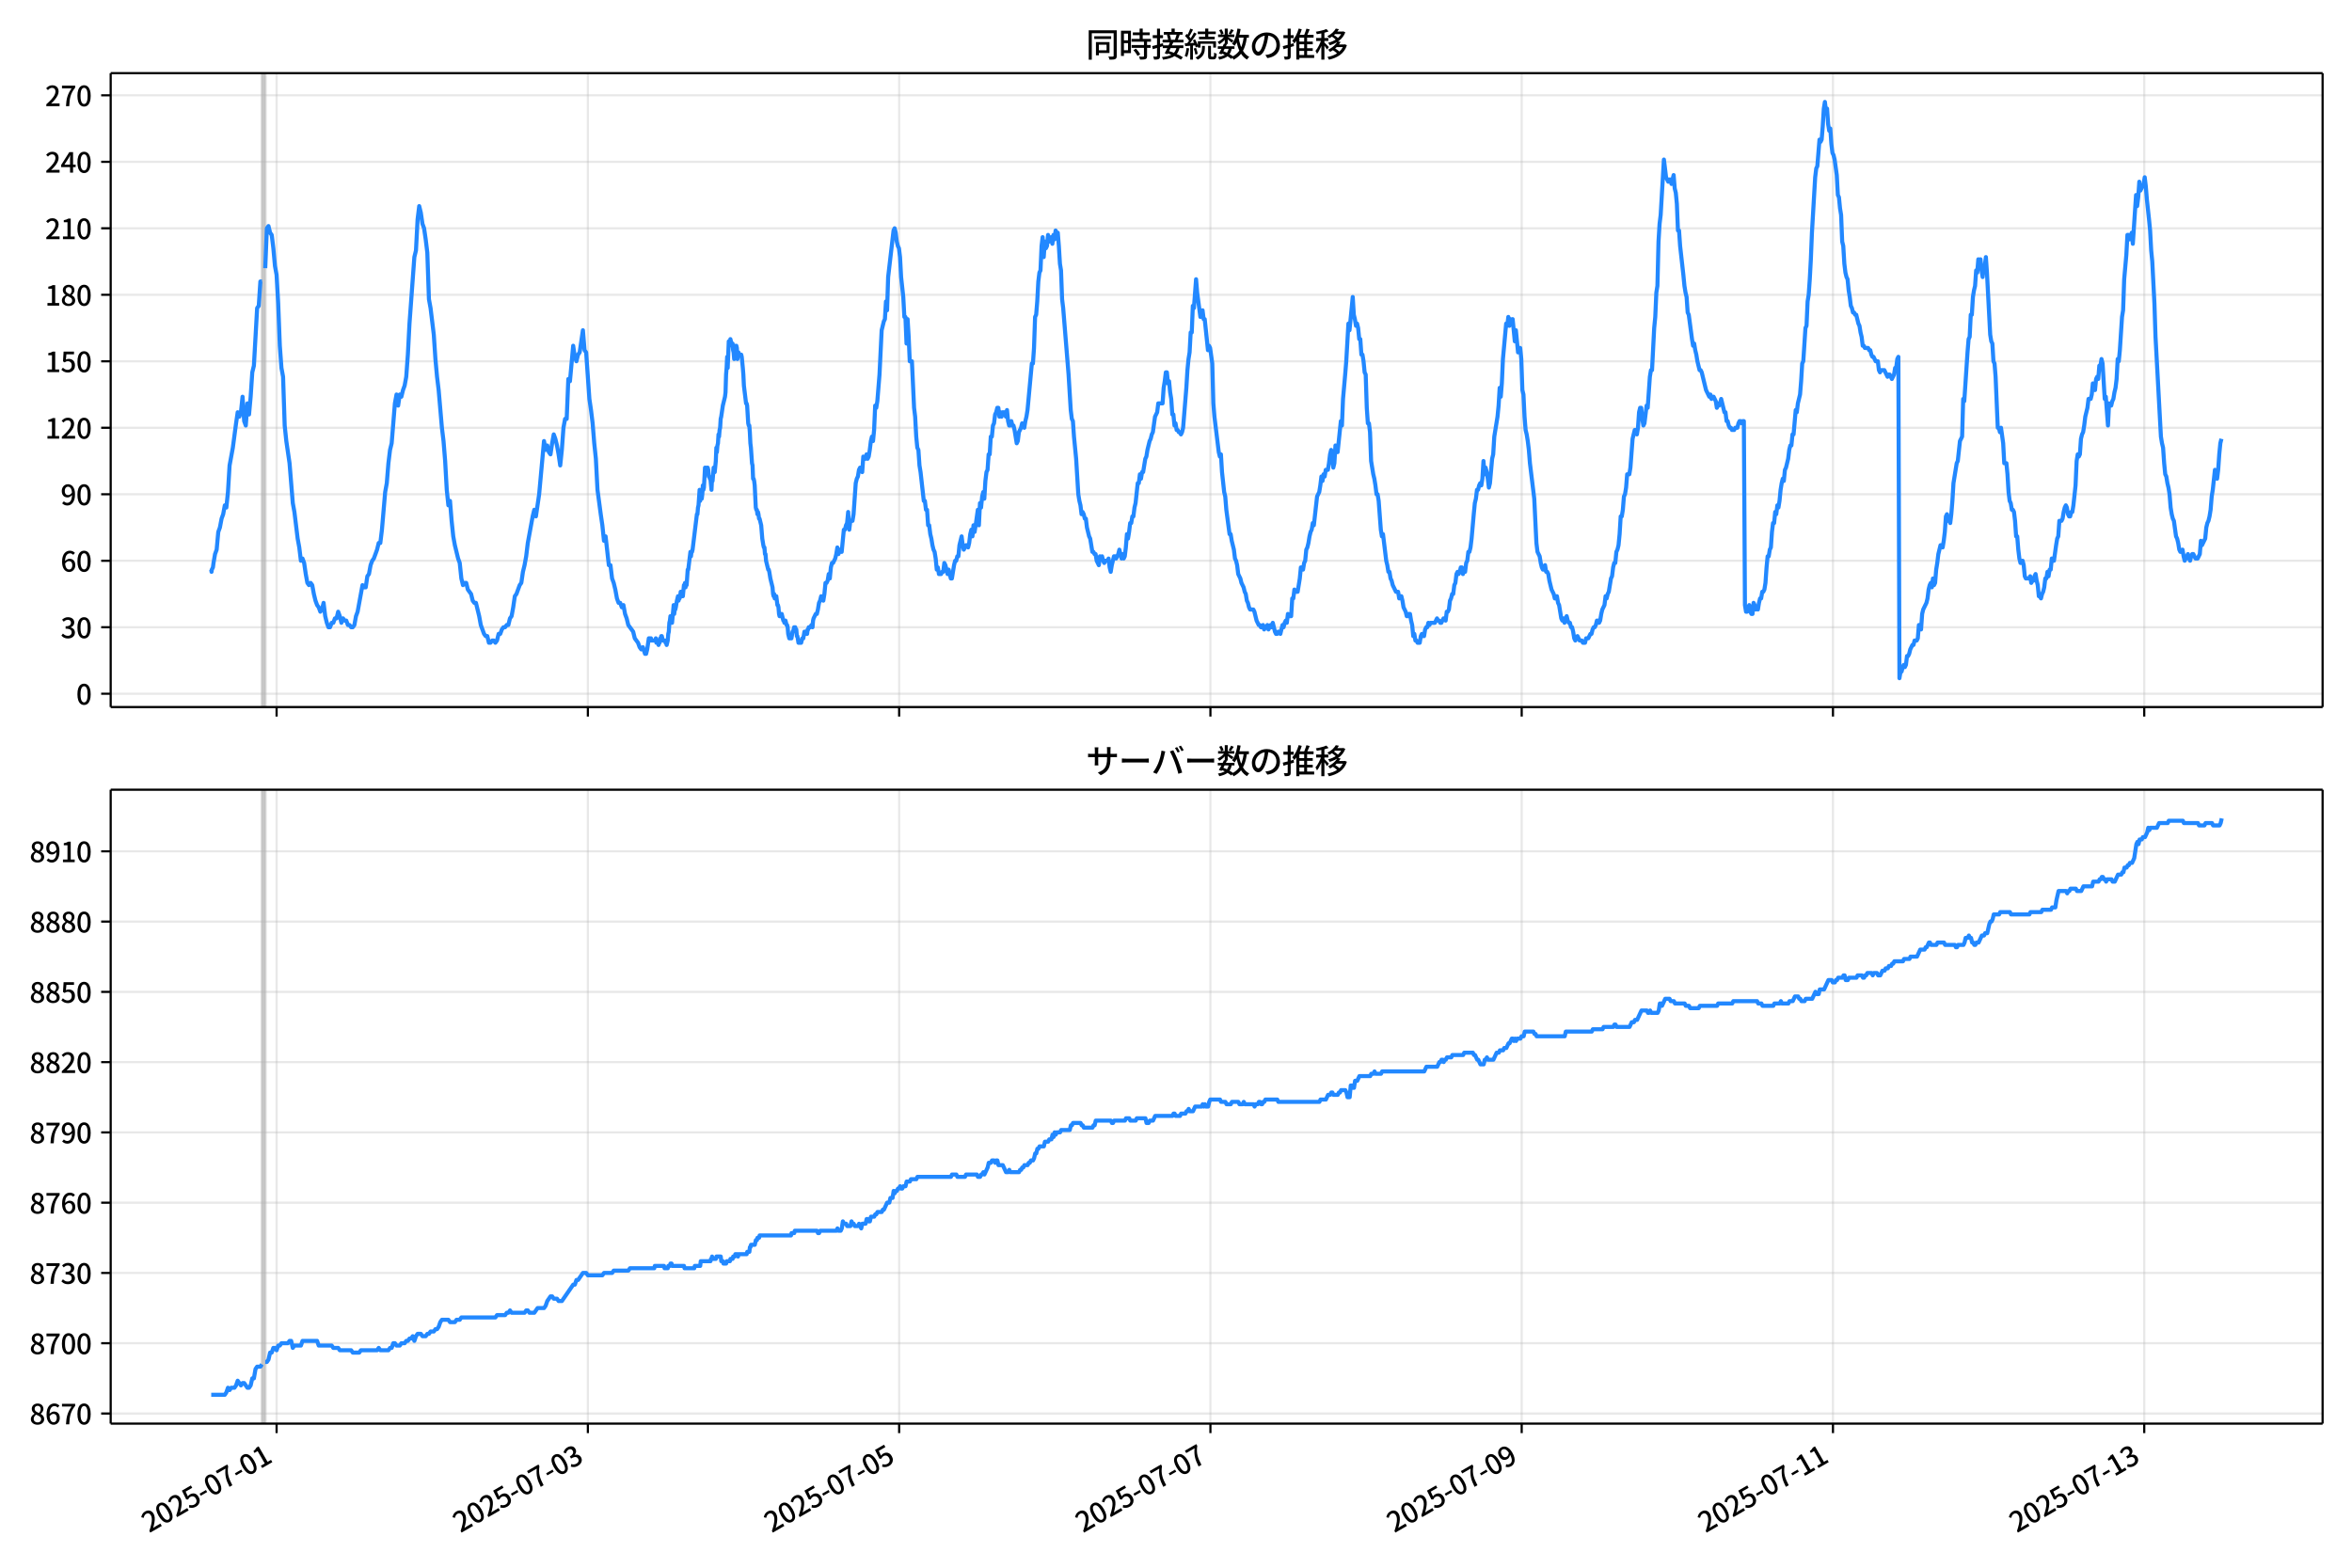 <!DOCTYPE svg  PUBLIC '-//W3C//DTD SVG 1.1//EN'  'http://www.w3.org/Graphics/SVG/1.1/DTD/svg11.dtd'>
<svg version="1.1" viewBox="0 0 864 576" xmlns="http://www.w3.org/2000/svg" xmlns:xlink="http://www.w3.org/1999/xlink">
 <defs>
  <style type="text/css">*{stroke-linejoin: round; stroke-linecap: butt}</style>
 </defs>
 <g id="aa">
  <g id="ab">
   <path d="m0 576h864v-576h-864z" fill="#fff"/>
  </g>
  <g id="ac">
   <g id="ad">
    <path d="m40.66 259.78h812.54v-232.9h-812.54z" fill="#fff"/>
   </g>
   <g id="ae">
    <path d="m96.248 259.78h1.191v-232.9h-1.191z" clip-path="url(#b)" fill="#808080" opacity=".3" stroke="#808080"/>
   </g>
   <g id="af">
    <g id="ag">
     <g id="ah">
      <path d="m101.61 259.78v-232.9" clip-path="url(#b)" fill="none" stroke="#b0b0b0" stroke-linecap="square" stroke-opacity=".3" stroke-width=".8"/>
     </g>
     <g id="ai">
      <defs>
       <path id="f" d="m0 0v3.5" stroke="#000" stroke-width=".8"/>
      </defs>
      <use x="101.608" y="259.778" stroke="#000000" stroke-width=".8" xlink:href="#f"/>
     </g>
    </g>
    <g id="aj">
     <g id="ak">
      <path d="m215.95 259.78v-232.9" clip-path="url(#b)" fill="none" stroke="#b0b0b0" stroke-linecap="square" stroke-opacity=".3" stroke-width=".8"/>
     </g>
     <g id="al">
      <use x="215.953" y="259.778" stroke="#000000" stroke-width=".8" xlink:href="#f"/>
     </g>
    </g>
    <g id="am">
     <g id="an">
      <path d="m330.3 259.78v-232.9" clip-path="url(#b)" fill="none" stroke="#b0b0b0" stroke-linecap="square" stroke-opacity=".3" stroke-width=".8"/>
     </g>
     <g id="ao">
      <use x="330.299" y="259.778" stroke="#000000" stroke-width=".8" xlink:href="#f"/>
     </g>
    </g>
    <g id="ap">
     <g id="aq">
      <path d="m444.64 259.78v-232.9" clip-path="url(#b)" fill="none" stroke="#b0b0b0" stroke-linecap="square" stroke-opacity=".3" stroke-width=".8"/>
     </g>
     <g id="ar">
      <use x="444.644" y="259.778" stroke="#000000" stroke-width=".8" xlink:href="#f"/>
     </g>
    </g>
    <g id="as">
     <g id="at">
      <path d="m558.99 259.78v-232.9" clip-path="url(#b)" fill="none" stroke="#b0b0b0" stroke-linecap="square" stroke-opacity=".3" stroke-width=".8"/>
     </g>
     <g id="au">
      <use x="558.989" y="259.778" stroke="#000000" stroke-width=".8" xlink:href="#f"/>
     </g>
    </g>
    <g id="av">
     <g id="aw">
      <path d="m673.33 259.78v-232.9" clip-path="url(#b)" fill="none" stroke="#b0b0b0" stroke-linecap="square" stroke-opacity=".3" stroke-width=".8"/>
     </g>
     <g id="ax">
      <use x="673.335" y="259.778" stroke="#000000" stroke-width=".8" xlink:href="#f"/>
     </g>
    </g>
    <g id="ay">
     <g id="az">
      <path d="m787.68 259.78v-232.9" clip-path="url(#b)" fill="none" stroke="#b0b0b0" stroke-linecap="square" stroke-opacity=".3" stroke-width=".8"/>
     </g>
     <g id="ba">
      <use x="787.68" y="259.778" stroke="#000000" stroke-width=".8" xlink:href="#f"/>
     </g>
    </g>
   </g>
   <g id="bb">
    <g id="bc">
     <g id="bd">
      <path d="m40.66 254.89h812.54" clip-path="url(#b)" fill="none" stroke="#b0b0b0" stroke-linecap="square" stroke-opacity=".3" stroke-width=".8"/>
     </g>
     <g id="be">
      <defs>
       <path id="c" d="m0 0h-3.5" stroke="#000" stroke-width=".8"/>
      </defs>
      <use x="40.66" y="254.892" stroke="#000000" stroke-width=".8" xlink:href="#c"/>
     </g>
     <g id="bf">
      <!-- 0 -->
      <g transform="translate(27.96 258.88) scale(.1 -.1)">
       <defs>
        <path id="a" transform="scale(.016)" d="m1830-90q-460 0-806 275-346 276-535 823-188 547-188 1366 0 820 188 1357 189 538 535 803 346 266 806 266 461 0 800-269 340-269 528-803 189-534 189-1354 0-819-189-1366-188-547-528-823-339-275-800-275zm0 589q237 0 422 185 186 186 288 599 103 413 103 1091 0 679-103 1082-102 403-288 582-185 180-422 180-236 0-422-180-186-179-292-582-105-403-105-1082 0-678 105-1091 106-413 292-599 186-185 422-185z"/>
       </defs>
       <use xlink:href="#a"/>
      </g>
     </g>
    </g>
    <g id="bg">
     <g id="bh">
      <path d="m40.66 230.46h812.54" clip-path="url(#b)" fill="none" stroke="#b0b0b0" stroke-linecap="square" stroke-opacity=".3" stroke-width=".8"/>
     </g>
     <g id="bi">
      <use x="40.66" y="230.462" stroke="#000000" stroke-width=".8" xlink:href="#c"/>
     </g>
     <g id="bj">
      <!-- 30 -->
      <g transform="translate(22.26 234.45) scale(.1 -.1)">
       <defs>
        <path id="m" transform="scale(.016)" d="m1715-90q-371 0-656 90t-503 240q-217 150-377 323l359 474q211-205 479-359 269-153 634-153 269 0 467 92 199 93 311 266t112 423q0 256-125 451t-429 300q-304 106-835 106v551q467 0 732 105 266 106 384 291 119 186 119 423 0 307-192 489-192 183-531 183-269 0-503-119-233-118-438-316l-384 460q282 256 614 413 333 157 737 157 422 0 748-144 327-144 512-413 186-269 186-659 0-403-221-685-221-281-592-422v-26q269-70 490-227t349-400 128-557q0-422-215-726-214-304-573-468-358-163-787-163z"/>
       </defs>
       <use xlink:href="#m"/>
       <use transform="translate(57)" xlink:href="#a"/>
      </g>
     </g>
    </g>
    <g id="bk">
     <g id="bl">
      <path d="m40.66 206.03h812.54" clip-path="url(#b)" fill="none" stroke="#b0b0b0" stroke-linecap="square" stroke-opacity=".3" stroke-width=".8"/>
     </g>
     <g id="bm">
      <use x="40.66" y="206.032" stroke="#000000" stroke-width=".8" xlink:href="#c"/>
     </g>
     <g id="bn">
      <!-- 60 -->
      <g transform="translate(22.26 210.02) scale(.1 -.1)">
       <defs>
        <path id="n" transform="scale(.016)" d="m1971-90q-339 0-634 144-294 144-518 435-224 292-352 733-128 442-128 1044 0 678 147 1161 148 483 397 784 250 301 570 445t665 144q397 0 688-147 292-147 490-359l-403-448q-128 154-327 253-198 99-409 99-307 0-567-182-259-182-413-605-153-422-153-1145 0-608 115-1002t326-589q212-195 493-195 212 0 375 121 163 122 259 343t96 522q0 300-90 511-89 212-259 320-169 109-419 109-211 0-451-134t-458-461l-25 538q134 192 313 323t374 201q196 71 375 71 397 0 694-163 298-163 467-490 170-326 170-825 0-468-195-817-195-348-512-544-317-195-701-195z"/>
       </defs>
       <use xlink:href="#n"/>
       <use transform="translate(57)" xlink:href="#a"/>
      </g>
     </g>
    </g>
    <g id="bo">
     <g id="bp">
      <path d="m40.66 181.6h812.54" clip-path="url(#b)" fill="none" stroke="#b0b0b0" stroke-linecap="square" stroke-opacity=".3" stroke-width=".8"/>
     </g>
     <g id="bq">
      <use x="40.66" y="181.602" stroke="#000000" stroke-width=".8" xlink:href="#c"/>
     </g>
     <g id="br">
      <!-- 90 -->
      <g transform="translate(22.26 185.59) scale(.1 -.1)">
       <defs>
        <path id="l" transform="scale(.016)" d="m1562-90q-410 0-708 150-297 151-502 356l403 461q141-160 346-256t422-96q224 0 425 102 202 103 352 333 151 230 237 614 87 384 87 941 0 589-115 970t-323 563-496 182q-205 0-372-118-166-118-262-336t-96-525q0-301 86-512 87-211 259-323 173-112 417-112 224 0 460 141 237 141 448 461l32-544q-134-180-313-314t-371-208-384-74q-391 0-689 166-297 167-467 496-169 330-169 823 0 467 195 816t515 541 698 192q339 0 636-138 298-137 519-419 221-281 349-710t128-1018q0-691-141-1187t-391-807q-249-310-563-461-313-150-652-150z"/>
       </defs>
       <use xlink:href="#l"/>
       <use transform="translate(57)" xlink:href="#a"/>
      </g>
     </g>
    </g>
    <g id="bs">
     <g id="bt">
      <path d="m40.66 157.17h812.54" clip-path="url(#b)" fill="none" stroke="#b0b0b0" stroke-linecap="square" stroke-opacity=".3" stroke-width=".8"/>
     </g>
     <g id="bu">
      <use x="40.66" y="157.172" stroke="#000000" stroke-width=".8" xlink:href="#c"/>
     </g>
     <g id="bv">
      <!-- 120 -->
      <g transform="translate(16.56 161.16) scale(.1 -.1)">
       <defs>
        <path id="k" transform="scale(.016)" d="m544 0v608h1037v3277h-845v467q333 58 579 147 247 90 451 218h557v-4109h915v-608h-2694z"/>
        <path id="d" transform="scale(.016)" d="m282 0v429q697 621 1164 1136 468 515 701 956 234 442 234 826 0 256-87 451-86 196-262 301-176 106-445 106-275 0-506-151-230-150-422-368l-416 410q301 333 637 518 336 186 803 186 429 0 749-176t496-493 176-745q0-455-224-919t-615-935q-390-470-889-950 186 20 394 36t374 16h1184v-634h-3046z"/>
       </defs>
       <use xlink:href="#k"/>
       <use transform="translate(57)" xlink:href="#d"/>
       <use transform="translate(114)" xlink:href="#a"/>
      </g>
     </g>
    </g>
    <g id="bw">
     <g id="bx">
      <path d="m40.66 132.74h812.54" clip-path="url(#b)" fill="none" stroke="#b0b0b0" stroke-linecap="square" stroke-opacity=".3" stroke-width=".8"/>
     </g>
     <g id="by">
      <use x="40.66" y="132.743" stroke="#000000" stroke-width=".8" xlink:href="#c"/>
     </g>
     <g id="bz">
      <!-- 150 -->
      <g transform="translate(16.56 136.73) scale(.1 -.1)">
       <defs>
        <path id="j" transform="scale(.016)" d="m1715-90q-365 0-653 90t-506 237q-217 147-383 307l352 480q134-134 294-246t361-183q202-70 452-70 262 0 473 118 212 119 333 346 122 227 122 541 0 460-247 716-246 256-649 256-224 0-384-64t-365-198l-365 237 141 2240h2387v-627h-1747l-109-1204q154 77 307 118 154 42 340 42 397 0 723-160t518-490q192-329 192-847 0-519-224-887t-586-560q-361-192-777-192z"/>
       </defs>
       <use xlink:href="#k"/>
       <use transform="translate(57)" xlink:href="#j"/>
       <use transform="translate(114)" xlink:href="#a"/>
      </g>
     </g>
    </g>
    <g id="ca">
     <g id="cb">
      <path d="m40.66 108.31h812.54" clip-path="url(#b)" fill="none" stroke="#b0b0b0" stroke-linecap="square" stroke-opacity=".3" stroke-width=".8"/>
     </g>
     <g id="cc">
      <use x="40.66" y="108.313" stroke="#000000" stroke-width=".8" xlink:href="#c"/>
     </g>
     <g id="cd">
      <!-- 180 -->
      <g transform="translate(16.56 112.3) scale(.1 -.1)">
       <defs>
        <path id="g" transform="scale(.016)" d="m1830-90q-441 0-787 163-345 164-547 448-202 285-202 650 0 314 122 557t314 419 403 291v32q-256 186-442 458-185 272-185 643 0 365 176 640t480 425q304 151 694 151 410 0 704-160t457-439q164-278 164-649 0-237-96-448t-234-381q-137-169-291-278v-32q218-115 397-285 179-169 288-406t109-557q0-346-189-628-189-281-532-448-342-166-803-166zm314 2708q205 198 310 419 106 221 106 464 0 211-83 384t-247 272q-163 99-393 99-288 0-480-183-192-182-192-502 0-256 134-429 135-172 359-294t486-230zm-294-2170q236 0 418 89 183 90 285 253 103 164 103 388 0 211-90 367-89 157-246 272-157 116-368 215t-454 195q-244-173-398-426-153-252-153-553 0-237 118-416 119-179 324-282 205-102 461-102z"/>
       </defs>
       <use xlink:href="#k"/>
       <use transform="translate(57)" xlink:href="#g"/>
       <use transform="translate(114)" xlink:href="#a"/>
      </g>
     </g>
    </g>
    <g id="ce">
     <g id="cf">
      <path d="m40.66 83.883h812.54" clip-path="url(#b)" fill="none" stroke="#b0b0b0" stroke-linecap="square" stroke-opacity=".3" stroke-width=".8"/>
     </g>
     <g id="cg">
      <use x="40.66" y="83.883" stroke="#000000" stroke-width=".8" xlink:href="#c"/>
     </g>
     <g id="ch">
      <!-- 210 -->
      <g transform="translate(16.56 87.868) scale(.1 -.1)">
       <use xlink:href="#d"/>
       <use transform="translate(57)" xlink:href="#k"/>
       <use transform="translate(114)" xlink:href="#a"/>
      </g>
     </g>
    </g>
    <g id="ci">
     <g id="cj">
      <path d="m40.66 59.453h812.54" clip-path="url(#b)" fill="none" stroke="#b0b0b0" stroke-linecap="square" stroke-opacity=".3" stroke-width=".8"/>
     </g>
     <g id="ck">
      <use x="40.66" y="59.453" stroke="#000000" stroke-width=".8" xlink:href="#c"/>
     </g>
     <g id="cl">
      <!-- 240 -->
      <g transform="translate(16.56 63.438) scale(.1 -.1)">
       <defs>
        <path id="x" transform="scale(.016)" d="m2170 0v3072q0 192 12 457 13 266 20 458h-26q-90-179-183-365-92-185-195-364l-921-1415h2579v-576h-3328v493l1875 2957h858v-4717h-691z"/>
       </defs>
       <use xlink:href="#d"/>
       <use transform="translate(57)" xlink:href="#x"/>
       <use transform="translate(114)" xlink:href="#a"/>
      </g>
     </g>
    </g>
    <g id="cm">
     <g id="cn">
      <path d="m40.66 35.023h812.54" clip-path="url(#b)" fill="none" stroke="#b0b0b0" stroke-linecap="square" stroke-opacity=".3" stroke-width=".8"/>
     </g>
     <g id="co">
      <use x="40.66" y="35.023" stroke="#000000" stroke-width=".8" xlink:href="#c"/>
     </g>
     <g id="cp">
      <!-- 270 -->
      <g transform="translate(16.56 39.008) scale(.1 -.1)">
       <defs>
        <path id="h" transform="scale(.016)" d="m1235 0q32 646 109 1187t224 1024 384 941 576 938h-2208v627h3027v-455q-409-512-665-989-256-476-397-969t-205-1053-90-1251h-755z"/>
       </defs>
       <use xlink:href="#d"/>
       <use transform="translate(57)" xlink:href="#h"/>
       <use transform="translate(114)" xlink:href="#a"/>
      </g>
     </g>
    </g>
   </g>
   <g id="cq">
    <path d="m77.594 209.29.113.814.1-.814.413-.814.21-1.629.562-3.257.594-1.629.598-6.515.594-1.629.617-3.257.593-1.629.597-3.257.561.814.596-5.7.596-9.772 1.191-6.515 1.191-8.958.596-4.072.596 1.629.596-1.629.596-5.7.596 8.958.596 1.629.596-8.143.596 4.072.596-6.515.596-8.958.596-2.443 1.191-21.173.596-.814.596-8.958h.596m1.191-4.886.596-14.658.596-.814.596 2.443.596.814.596 4.886.596 6.515.596 3.257.596 10.586.596 15.472.596 8.143.596 3.257.596 17.915.596 5.7 1.191 8.143 1.191 14.658.596 3.257 1.191 9.772.596 3.257.596 4.886.596-.814.596 1.629.596 4.072.596 3.257.596.814.596-.814.596.814.596 3.257.596 2.443.596 1.629.596.814.596 1.629.596-.814.596-2.443.596 4.886.596 2.443.596 1.629h.596l.596-1.629h.596l.596-1.629h.596l.596-2.443.596 1.629.596 2.443.596-1.629.596.814h.596l.596 1.629h.596l.596.814h.596l.596-.814.596-3.257.596-1.629 1.787-9.772.596.814h.596l.596-4.072.596-.814.596-3.257.596-1.629.596-.814 1.191-3.257.596-2.443h.596l.596-4.886 1.191-13.844.596-3.257.596-7.329.596-4.886.596-2.443 1.191-14.658.596-3.257.596 4.072.596-4.072.596.814.596-2.443.596-1.629.596-3.257.596-8.143.596-11.401 1.787-24.43.596-2.443.596-11.401.596-4.886.596 2.443.596 4.072.596 1.629.596 4.072.596 4.886.596 17.101.596 3.257 1.191 9.772.596 8.958.596 6.515.596 4.886 1.191 13.844.596 4.886.596 7.329.596 10.586.596 5.7.596-1.629.596 7.329.596 5.7.596 3.257 1.191 4.886.596 1.629.596 5.7.596 2.443.596-.814h.596l.596 2.443 1.191 1.629.596 2.443.596.814h.596l1.191 4.886.596 3.257 1.191 3.257.596.814h.596l.596 2.443h.596l.596-.814h.596l.596.814.596-.814.596-2.443h.596l.596-1.629.596-.814h.596l.596-.814h.596l.596-2.443.596-.814.596-3.257.596-4.072.596-.814 1.191-3.257.596-.814.596-4.072.596-2.443.596-3.257.596-4.886 1.787-9.772.596-2.443.596 2.443 1.191-8.143 1.787-19.544.596 3.257.596-1.629.596 2.443.596.814.596-4.072.596-3.257.596 1.629.596 2.443.596 3.257.596 4.072.596-5.7.596-8.143.596-3.257h.596l.596-14.658.596.814 1.191-13.029.596 4.072.596 1.629.596-2.443.596-.814 1.191-8.143.596 7.329.596.814 1.191 17.101.596 4.072.596 4.886.596 7.329.596 5.7.596 11.401 1.191 8.958.596 4.072.596 5.7.596-1.629 1.191 10.586h.596l.596 4.886.596 1.629.596 2.443.596 3.257.596 1.629h.596l.596 1.629.596-.814.596 3.257.596 1.629.596 2.443 1.787 2.443.596 2.443 1.191 1.629.596 1.629.596.814.596-.814.794 2.443h.397l.397-1.629.596-4.072h.397l.199.814.199-.814.199.814h1.39l.199-.814.199 1.629h.199l.199-.814.397 1.629.199-.814h.199l.199-1.629.199.814.199-1.629h.199l.397 1.629h.794l.199.814h.199l.199.814.397-1.629.199-2.443.199-.814.199-3.257.199-.814.199-1.629h.397l.199 2.443.596-6.515.199 3.257.199-1.629h.199l.199-.814.397-2.443.397-1.629.199 1.629.199-.814h.199l.199-.814.199-1.629h.397l.199 1.629h.199l.397-4.072h.199l.199-.814.199 1.629.199-1.629.199.814.397-5.7h.199l.794-6.515.199 1.629.199-1.629h.199l.199-.814 1.588-13.029h.199l.199-2.443.199-.814.397-5.7.199 4.072.199-2.443h.199l.199 1.629.199-1.629.199-3.257.199 1.629.199-.814.397-7.329h.199l.397 1.629.199-1.629h.199l.199.814.199 2.443h.199l.199.814h.199l.397 4.072.199-4.072.199.814.397-4.886.397 1.629.397-4.072.199-4.886.199 1.629.199-2.443.199-.814.199-3.257.199.814.199-2.443.199-.814.199-3.257.199-.814.596-4.072.794-3.257.199-1.629.199-6.515.199-2.443.199-4.072.199 4.072.397-9.772h.199l.199.814.199-1.629.596 2.443.199-.814.199 2.443.199.814.199 2.443.199-4.886.397 2.443.199-2.443.199.814.199 4.072.397-2.443.199.814h.794l.199.814.397 4.072.199 2.443.199 4.072.794 6.515h.199l.199.814.397 6.515.199.814h.199l.199 2.443.199 4.072.199 1.629.397 5.7.199.814.199 4.886h.199l.199.814.199 1.629.397 8.143.199.814h.199l.199 1.629.199-.814.199.814.199 1.629h.199l.596 2.443.397 4.886.397 2.443.199.814h.199l.199 2.443h.199l.199 2.443.794 3.257h.199l.199.814.397 2.443.794 3.257.199 2.443.199.814.199-.814.199 1.629.199-.814h.397l.397 3.257h.199l.199.814.199 2.443.199.814h.397l.199-.814h.199l.596 2.443h.199l.199.814.199-.814h.199l.397 1.629h.199l.199.814.199 2.443.397 1.629h.397l.199-.814.199.814.397-2.443h.199l.397-1.629.199.814.199-.814.199.814h.199l.199 2.443h.199l.397 2.443h.993l.397-1.629h.397l.397-2.443h.397l.199.814h.397l.199-1.629h.199l.199-.814h.596l.397-.814.397.814.199-2.443.199-.814.794-1.629h.397l.397-1.629.397-2.443.397-.814.397-1.629.794 1.629.397-2.443.397-4.072h.397l.397-.814.397-2.443.397 1.629.397-4.072.397-1.629h.397l.794-1.629.397-1.629.397-2.443.397 2.443.397-1.629.397.814h.397l.794-8.143h.397l.397-1.629.397-.814.397-4.072.397 6.515.397-3.257h.794l.397-2.443.794-11.401.397-1.629.397-.814.397-2.443.397-.814.794 1.629.397-5.7.397.814h.397l.397-1.629.397 1.629.397-.814.397-2.443.397-3.257.397-1.629.397 1.629.397-4.072.397-8.958.397.814.397-2.443.794-9.772.794-16.287.794-3.257.397-.814.397-6.515.397 3.257.397-12.215 1.985-17.101.397-.814.397 1.629.397 3.257.397 1.629.397.814.397 3.257.397 7.329.794 7.329.397 7.329h.397l.397 9.772.397-8.958.397 6.515.397 8.958h.794l.794 17.101.397 3.257.397 7.329.397 4.072.397.814.397 5.7.397 2.443 1.191 10.586h.397l.397 3.257h.397l.397 5.7h.397l.397 3.257.397 1.629.397 2.443.397 1.629.397.814.397 2.443.397 4.072.397-.814.397 2.443h.794l.397-.814h.397l.397-3.257.397.814.794 3.257.397-1.629.794 3.257h.397l.794-4.886.397-1.629h.397l.397-1.629h.397l.397-4.072.794-3.257.397 3.257.397 1.629.794-1.629h.397l.397.814.397-1.629.397-3.257.397-1.629.397 2.443.397-4.072.397 2.443.397-2.443.794-5.7.397 5.7.397-8.143.397 1.629.397-4.072.397-1.629.397 2.443.397-6.515.397-3.257.397-.814.397-5.7h.397l.397-6.515h.397l.397-4.072.397-.814.397-3.257.397-.814.397-1.629h.397l.397 3.257.397-1.629.397 1.629.397-1.629h.794l.397 1.629.397-2.443.397 4.072.397 1.629h.397l.397-1.629.397 1.629h.397l.397 1.629.794 4.886.397-.814.397-3.257.794-1.629.397-1.629.794 1.629.397-2.443.397-1.629.397-2.443 1.588-17.101h.397l.397-5.7.397-11.401.397-.814.397-4.886.397-7.329.397-3.257.397-.814.397-8.958.397-3.257.397 7.329.397-5.7.397 2.443.397-.814.397-4.072.397 2.443.794-1.629.397 2.443.397-3.257.397 1.629.397-3.257.397.814h.397l.397 4.886.397 6.515.397 2.443.397 10.586.397 3.257 1.985 24.43.794 13.029.397 3.257.397.814.397 5.7.794 8.143.794 13.029.397 2.443.397 1.629.397 3.257.397-.814.397.814.397 1.629h.397l.397 3.257.794 3.257.397.814.794 4.886h.397l.397.814h.397l.397 2.443.794 1.629.397-3.257.397.814.397-.814.397 1.629.397.814.397-.814h.794l.397-.814.397 3.257.397 1.629.397-2.443.794-3.257h.397l.397.814.794-1.629.397-1.629.794 3.257.397-1.629.397 1.629.397-.814.397-3.257.397-4.886.397 1.629.397-2.443.397-3.257h.397l.397-2.443h.397l.397-3.257.397-1.629.794-7.329h.397l.397-3.257.397 1.629.397-2.443h.397l.794-4.886.397-.814.397-2.443.794-3.257.397-.814.397-1.629.397-.814.794-5.7.794-1.629.397-3.257h1.588l.397-5.7.397-2.443.397-3.257h.397l.397 4.072.397-.814.397 4.072.397 2.443.397 5.7h.397l.397 4.072.397-.814.397 2.443h.397l.397.814h.397l.397.814.397-.814.397-1.629 1.191-14.658.397-6.515.397-4.072.397-2.443.397-7.329h.397l.397-9.772.397.814.794-10.586.397 4.886 1.191 8.958.397-.814.397-1.629.397 3.257h.397l1.191 11.401.397-1.629.397.814.794 5.7.397 14.658.397 4.886 1.588 13.029.397 1.629.397-.814.397 6.515.794 7.329.397 1.629.397 4.886 1.191 8.958h.397l.397 2.443.794 3.257.397 3.257.397.814.397 1.629.397 3.257.794 1.629.397 1.629.794 1.629.397 1.629.397.814.397 2.443.397.814.397 1.629.397.814h1.191l.397.814.794 3.257.794 1.629h.397l.397.814h.397l.397-.814.397 1.629.397-.814h.397l.397-.814.397 1.629.794-1.629.397.814.397-1.629.794 3.257.397.814h.397l.397-.814h.397l.397.814.794-3.257.397.814.397-1.629.397-.814.397.814.397-3.257.397.814h.794l.397-6.515h.397l.397-3.257.397.814h.794l.794-4.886.397-4.072h.397l.397.814.397-2.443.397-.814.397-4.072.397-.814.397-1.629.397-2.443.397-1.629.397-.814.397-2.443.397.814 1.191-10.586.794-1.629.397-2.443.397-3.257.397 1.629.397-2.443.397.814.397-2.443h.794l.397-2.443.397-3.257.397-1.629.397 2.443.397 4.072.397-1.629.397-6.515.397 2.443h.397l1.191-11.401.397 1.629.397-9.772.794-8.958.397-4.886.794-13.844.397 2.443 1.191-12.215.397 6.515.397 1.629.397 2.443.397-.814.397 1.629.397 4.072h.397l.397 5.7h.397l.397 2.443.397 4.072.397.814.397 12.215.397 5.7h.397l.397 3.257.397 10.586.794 4.886.397 1.629.397 2.443.397 3.257h.397l.397 2.443.794 10.586.397 2.443.397-.814 1.191 9.772.397 1.629.397 2.443h.397l.397 2.443.397.814.397 1.629 1.191 2.443h.794l.397 2.443.397-.814h.397l.397 1.629.397 2.443.794 1.629.397 1.629h.397l.397-.814h.397l.397 2.443.397 1.629.397 4.072.397-.814.397 2.443h.397l.397.814h.794l.397-2.443.397-.814.397.814h.397l.397-2.443.397-.814h.397l.397-1.629.397.814.397-.814h1.588l.794-1.629.397.814h.397l.397.814h.397l.794-1.629h.397l.397.814.397-3.257h.397l.397-.814.397-3.257.397-.814.397-1.629h.397l.397-3.257.397-.814.397-3.257.397-.814.397.814.397-.814.397-1.629h.397l.397 2.443.397-1.629.397.814.397-3.257.397-.814.397-3.257h.397l.397-1.629.397-3.257.794-8.958.397-4.072.397-1.629.397-3.257h.397l.397-1.629.397-.814.397.814.397-2.443.397-6.515.397 4.886.397-2.443.397 1.629.397 2.443.397 3.257.397-1.629.794-8.958.397-1.629.397-6.515 1.191-7.329.397-4.072.397-6.515.397 3.257.397-4.886.397-8.958 1.191-13.029.397.814.397-3.257.397 3.257.397-2.443.397.814.397-.814.794 8.143.397-4.072.794 8.143.397-1.629h.397l.397 4.072.397 11.401.397 1.629.397 8.143.397 4.886.397 1.629.397 2.443.397 3.257.397 4.886 1.588 13.029.794 16.287.397 3.257.794 1.629.397 2.443.397 1.629.397.814h.397l.397-1.629.397 2.443h.397l.397.814.397 2.443.794 3.257.794 1.629.397 1.629h.397l.397-.814.397 2.443.397.814.794 4.886.397.814.397-.814.397 1.629.397-1.629.397-.814.397 1.629.397.814h.397l.397 1.629h.397l.397 1.629.397 2.443.397.814.794-1.629.794 1.629h.794l.397.814h.794l.397-1.629h.794l.794-1.629h.397l.397-1.629.397-.814h.397l.397-.814.397-1.629h.397l.397.814.397-.814.397-2.443.397-1.629.794-1.629.397-3.257.397.814.397-1.629.397-.814.794-4.886.397-.814.397-3.257.397-1.629h.397l.397-4.072.397-.814.397-1.629.397-4.072.397-6.515h.397l.397-2.443.397-4.886.397-.814.397-2.443.397-4.886h.794l.397-2.443.794-10.586.794-3.257h.397l.397 1.629.397-2.443.397-5.7.397-1.629h.397l.397 4.072.397 2.443.397-.814.794-6.515.397.814.794-11.401.397-2.443h.397l.794-15.472.397-4.072.397-8.958.397-2.443.397-16.287.397-6.515.397-3.257 1.191-20.358.794 6.515.794 1.629.397-.814h.397l.397 1.629.794-3.257.397 4.886.397 1.629.397 4.072.397 9.772h.397l.397 5.7 1.191 10.586.397 4.072.397 2.443.397 1.629.397 5.7.397.814 1.191 8.958.397 2.443.397-.814.397 2.443.397 1.629.397 2.443.794 3.257h.397l.397.814 1.588 6.515 1.191 2.443.397-.814.397 1.629.397-.814h.397l.794 1.629.397 2.443.397-1.629.397.814.397-.814.397-1.629 1.191 4.886h.397l.397 3.257h.397l.397 1.629.397.814h.397l.397.814h.794l.397-.814h.794l.397-1.629.397-.814h.397l.397.814.397-.814h.397l.397 67.589.397 2.443h.397l.397-1.629.397-.814.397 2.443.397.814h.397l.397-4.072.397.814.397 1.629.397-.814.397.814.397-2.443.397-1.629h.397l.397-2.443h.397l.397-.814.397-2.443.397-5.7.397-4.072h.397l.397-2.443.397-.814.397-5.7.397-3.257h.397l.397-4.072.397.814.397-3.257.397.814.397-2.443.397-4.072.397-2.443.397-1.629.397.814.397-4.072.397-.814.794-3.257.397-3.257.397-1.629h.397l.397-4.072h.397l.794-8.958.397.814.397-3.257.794-3.257.397-4.886.397-6.515.397-.814.794-12.215.397-.814.397-8.958.397-2.443.397-5.7.397-7.329.397-9.772 1.191-20.358.397-3.257.397-.814.794-9.772.397.814.397-.814.397-4.886.397-6.515.397-2.443.397 3.257.397-.814.397 5.7.397 2.443.397-.814.397 5.7.397 3.257.397.814.397 1.629.794 5.7.397 7.329.397.814.397 4.072.397 2.443.397 9.772.397 1.629.397 6.515.397 3.257.397 1.629.397.814.397 4.072.397 2.443.397 3.257.397.814.397 1.629h.397l.397.814h.397l.794 3.257.397.814.397 2.443.397 1.629.397 3.257h.397l.397.814h1.191l.397.814h.397l.397 1.629.397.814h.397l.794 1.629h.794l.397 3.257.397.814.397-.814h1.191l1.191 2.443.397-.814h.397l.794 1.629.794-1.629.397-2.443h.397l.397-3.257.397-.814.397 118.08.397-2.443h.397l.397-1.629.397-.814.397.814.397-.814.397-3.257h.397l.397-.814.397-1.629.794-1.629h.397l.397-1.629h.794l.397-.814.397-4.886h.397l.397 1.629.397-5.7.397-1.629 1.191-2.443.397-1.629.397-3.257.397-1.629.397-.814.397 1.629.397-3.257.397 2.443.397-.814.397-4.886.397-2.443.397-3.257.794-3.257h.397l.397.814.397-2.443.397-3.257.397-5.7.397-.814.397 2.443.397-.814.397 1.629.397-3.257.397-4.886.397-6.515 1.191-7.329.397-.814.794-7.329.794-1.629.397-13.844.397.814 1.191-17.915.397-4.886.397-.814.397-8.143h.397l.397-6.515.397-2.443.397-1.629.397-5.7.397.814.397-4.886.397.814.397-.814.397 4.072.397 2.443.397-4.072h.397l.397-3.257.397 5.7 1.191 22.801.397 2.443.397.814.397 6.515.397.814.397 4.886.794 18.73h.397l.397 1.629.397-1.629.794 5.7.397 7.329h.794l.397 4.072.397 6.515.397 3.257.397.814.397 2.443h.397l.397.814.397 3.257.397 5.7h.397l.397 4.886.397 3.257.397 1.629h.397l.397-.814.397 1.629.397 4.072.397.814h1.191l.397-.814.397 2.443.397-.814h.397l.397-1.629.397-.814.397 2.443.397 1.629.397 4.072h.397l.397.814.397-1.629.397-.814.397-1.629.397-3.257h.397l.397-2.443.397 1.629.397-2.443h.397l.397-4.072.397.814h.397l.794-5.7.397-2.443.397-.814.397-5.7h.794l.397-.814.397-2.443.397-1.629.397-.814.397.814.397 2.443.397.814h.397l.397-1.629h.397l.397-2.443.794-7.329.397-8.958.397-2.443.397.814.397-.814.397-5.7.397-1.629.397-.814.397-2.443.397-3.257.794-3.257.397-3.257h.794l.397-1.629.397-4.072.397 1.629.397.814.397-4.072.397-.814.397.814.397-4.886h.397l.397-2.443.397 1.629.794 13.029.397-.814.794 10.586.397-8.143.397.814h.397l.397-1.629.397-.814.397-2.443.397-1.629.397-3.257.397-7.329.397.814.397-4.072.794-12.215.397-2.443.397-11.401.794-8.958.397-7.329h.397l.397 1.629.397-.814.397-1.629.397 4.072 1.191-17.915.397 4.072.397-3.257.397-5.7.397 3.257 1.191-2.443.397-2.443.397 3.257.397 4.886.794 7.329.397 4.072.397 7.329.397 4.072.794 15.472.397 12.215 1.985 36.645.397 2.443.397 1.629.397 5.7.397 4.072.397.814.397 2.443.397 1.629.397 2.443.397 4.886.397 2.443.397 1.629.397.814.794 5.7.397.814.397 1.629.397 2.443.397.814h.397l.397-.814.397 2.443.397 1.629 1.191-2.443.397 1.629.397.814.397-1.629.397-.814h.397l.794 1.629h.794l.794-1.629.397-4.886.397 1.629 1.191-2.443.397-4.072.397-1.629.397-.814.397-1.629.397-2.443.397-4.886.397-2.443.794-7.329.397 2.443.397.814.397-3.257.397-5.7.397-4.072.397-1.629v0" clip-path="url(#b)" fill="none" stroke="#28f" stroke-linecap="square" stroke-width="1.5"/>
   </g>
   <g id="cr">
    <path d="m40.66 259.78v-232.9" fill="none" stroke="#000" stroke-linecap="square" stroke-width=".8"/>
   </g>
   <g id="cs">
    <path d="m853.2 259.78v-232.9" fill="none" stroke="#000" stroke-linecap="square" stroke-width=".8"/>
   </g>
   <g id="ct">
    <path d="m40.66 259.78h812.54" fill="none" stroke="#000" stroke-linecap="square" stroke-width=".8"/>
   </g>
   <g id="cu">
    <path d="m40.66 26.88h812.54" fill="none" stroke="#000" stroke-linecap="square" stroke-width=".8"/>
   </g>
   <g id="cv">
    <!-- 同時接続数の推移 -->
    <g transform="translate(398.93 20.88) scale(.12 -.12)">
     <defs>
      <path id="w" transform="scale(.016)" d="m1587 3936h3232v-518h-3232v518zm320-1114h557v-2534h-557v2534zm301 0h2291v-2086h-2291v512h1734v1069h-1734v505zm-1683 2260h5113v-570h-4524v-5056h-589v5626zm4768 0h595v-4896q0-250-67-397t-227-218q-160-77-426-96t-675-19q-13 83-45 192t-77 218q-45 108-89 185 281-13 527-13 247 0 330 0 83 7 118 42 36 35 36 112v4890z"/>
      <path id="u" transform="scale(.016)" d="m2714 4672h3238v-525h-3238v525zm-244-1235h3712v-538h-3712v538zm20-1184h3635v-531h-3635v531zm1523 3155h595v-2310h-595v2310zm832-2451h589v-2823q0-230-61-364-61-135-227-199-167-70-423-86t-633-16q-20 121-78 285-57 163-121 284 275-6 509-9t310-3q77 6 106 28 29 23 29 93v2810zm-2023-1677 487 282q153-160 313-352t294-381q135-189 206-343l-519-313q-64 153-189 348-124 196-278 394-154 199-314 365zm-2086 3718h1619v-4281h-1619v544h1056v3187h-1056v550zm32-1843h1293v-537h-1293v537zm-320 1843h563v-4832h-563v4832z"/>
      <path id="v" transform="scale(.016)" d="m3866 5408h614v-870h-614v870zm-1479-653h3597v-518h-3597v518zm-230-1485h4e3v-518h-4e3v518zm825 922 519 102q64-160 121-342 58-182 96-352 39-170 45-304l-544-128q-6 134-42 313-35 180-83 365-48 186-112 346zm1856 109 589-71q-96-275-202-557-105-281-195-486l-518 77q58 147 122 329 64 183 118 372t86 336zm-2643-2106h3943v-518h-3943v518zm1408 685 602-115q-167-371-362-784t-390-797-362-685l-525 179q160 288 346 666t368 784 323 752zm-659-2157 358 403q352-102 733-240 381-137 752-304 371-166 697-336 327-169 558-329l-384-461q-218 160-532 336-313 176-685 345-371 170-755 323-384 154-742 263zm1894 1114 583-71q-122-550-353-944-230-393-604-662t-922-435q-547-167-1296-269-25 128-93 269-67 141-137 230 678 64 1168 192t819 349q330 221 531 550 202 330 304 791zm-4684 217q396 90 953 240 557 151 1120 311l77-544q-525-154-1053-311-528-156-963-284l-134 588zm121 2093h1965v-563h-1965v563zm819 1248h576v-5229q0-236-51-374t-192-208q-141-77-355-99-214-23-541-16-13 115-64 288t-109 294q205-6 381-6t234 0q64 0 92 28 29 29 29 93v5229z"/>
      <path id="t" transform="scale(.016)" d="m4058 5408h595v-1798h-595v1798zm-1415-563h3443v-499h-3443v499zm231-992h3008v-499h-3008v499zm-224-877h3475v-1203h-531v729h-2432v-729h-512v1203zm1964-877h551v-1881q0-122 22-157 23-35 106-35 25 0 92 0 68 0 135 0t99 0q51 0 83 54t45 224 19 515q90-70 234-131t259-93q-19-429-83-662-64-234-183-326-118-93-316-93-39 0-103 0t-134 0-138 0q-67 0-99 0-237 0-365 64t-176 218q-48 153-48 422v1881zm-1164-6h550v-455q0-243-48-528-48-284-186-579-137-294-409-572-272-279-727-503-70 90-192 208-121 118-230 195 416 205 665 438 250 234 371 474 122 240 164 467 42 228 42 413v442zm-2240 3309 524-192q-121-244-259-503-137-259-275-496t-259-416l-410 173q122 186 246 438 125 253 240 515 116 263 193 481zm716-743 500-230q-224-359-496-756-272-396-548-764-275-368-518-650l-358 205q179 211 377 483 199 272 387 569 189 298 358 592 170 295 298 551zm-1721-665 307 403q166-154 339-340 173-185 320-364t224-327l-326-460q-77 160-218 348-141 189-314 384-172 196-332 356zm1485-832 435 179q128-211 249-458 122-246 215-474 93-227 137-412l-473-211q-32 185-119 422-86 237-201 486-115 250-243 468zm-1530-583q422 26 998 54 576 29 1184 68l7-499q-570-45-1127-84-556-38-992-70l-70 531zm1702-992 436 135q121-276 214-596t118-556l-454-148q-26 237-112 563-86 327-202 602zm-1363 109 499-83q-57-455-163-897-105-441-253-748-51 32-134 73-83 42-170 83-86 42-144 62 148 294 234 697t131 813zm691 627h525v-2861h-525v2861z"/>
      <path id="p" transform="scale(.016)" d="m224 2022h3187v-499h-3187v499zm51 2247h3111v-487h-3111v487zm1127-1735 563-121q-154-320-333-672t-352-679q-173-326-326-582l-532 173q148 243 324 566t345 669q170 346 311 646zm934-832 563-64q-89-480-262-838t-461-614-701-432-976-298q-25 128-99 269t-157 237q659 102 1085 303 426 202 666 554t342 883zm422 3597 519-211q-147-218-298-436-150-217-278-377l-403 186q121 173 252 413 132 240 208 425zm-1203 109h563v-2957h-563v2957zm-1075-320 448 186q134-192 246-420 112-227 157-393l-467-211q-38 172-147 406t-237 432zm1094-1050 397-236q-160-263-400-529-240-265-519-489-278-224-553-378-51 103-141 237-89 135-179 218 269 109 534 294 266 186 493 416 228 231 368 467zm487-204q83-45 246-145 163-99 352-211t346-211 221-150l-327-423q-83 77-230 198-147 122-317 253-170 132-327 250-156 119-259 189l295 250zm1798 396h2311v-556h-2311v556zm115 1178 615-90q-103-640-263-1235t-384-1101q-224-505-512-889-44 57-134 134t-186 157-166 125q275 339 473 796 199 458 340 995 141 538 217 1108zm1223-1510 614-58q-147-1101-445-1940-297-838-813-1443-515-604-1321-1014-26 71-90 177-64 105-134 208-70 102-128 159 742 346 1212 880 471 535 730 1290 260 755 375 1741zm-1005-135q134-851 387-1597 253-745 659-1305 407-560 1002-874-70-57-154-150-83-93-154-189-70-96-121-179-633 371-1056 988-422 618-688 1434-265 816-425 1783l550 89zm-3309-3065 327 416q377-148 754-330 378-182 701-378 324-195 548-368l-416-435q-211 179-519 378-307 198-666 383-358 186-729 334z"/>
      <path id="s" transform="scale(.016)" d="m3686 4378q-64-493-163-1041-99-547-265-1084-192-653-432-1104t-522-688-595-237q-320 0-596 221-275 221-448 621-172 400-172 931 0 537 220 1017 221 480 611 851 391 372 909 583 519 211 1121 211 576 0 1040-186 464-185 793-515 330-329 502-771 173-441 173-941 0-672-278-1194-278-521-816-851-538-329-1318-444l-378 601q166 20 307 42t263 48q307 70 585 217 279 148 496 375 218 227 342 534 125 308 125 692t-122 713q-121 330-358 573-236 243-582 380-346 138-781 138-525 0-935-186-409-185-694-489-284-304-432-656-147-352-147-678 0-365 89-605 90-240 224-355 135-115 276-115t288 144 297 457q151 314 298 800 147 461 246 982 100 522 145 1021l684-12z"/>
      <path id="q" transform="scale(.016)" d="m2995 2925h2893v-519h-2893v519zm0-1280h2893v-519h-2893v519zm-64-1299h3232v-557h-3232v557zm1312 3577h563v-3763h-563v3763zm429 1466 634-141q-154-390-340-794-185-403-339-684l-512 140q103 199 208 458 106 259 195 528 90 269 154 493zm-1472 25 582-147q-153-518-371-1018-217-499-483-931t-573-758q-38 64-109 160-70 96-147 198-77 103-141 160 416 416 733 1034t509 1302zm128-1203h2720v-537h-2720v-4205h-582v4422l313 320h269zm-3174-2157q396 90 953 240 557 151 1120 311l77-544q-525-154-1053-311-528-156-963-284l-134 588zm121 2093h1965v-563h-1965v563zm819 1248h576v-5229q0-236-51-374t-192-208q-141-77-355-99-214-23-541-16-13 115-64 288t-109 294q205-6 381-6t234 0q64 0 92 28 29 29 29 93v5229z"/>
      <path id="o" transform="scale(.016)" d="m4051 5402 595-109q-281-493-729-941t-1107-806q-39 64-106 144t-141 153q-73 74-137 119 608 288 1011 678t614 762zm-77-557h1511v-493h-1863l352 493zm1293 0h109l109 25 384-179q-192-505-496-905t-695-701q-390-301-845-519-454-217-947-358-44 109-137 253t-176 227q448 109 867 294 419 186 777 445 359 259 631 592t419 730v96zm-1990-954 377 307q167-96 336-218 170-121 320-249 151-128 247-237l-397-332q-90 108-237 236t-317 259q-169 132-329 234zm1107-934 595-109q-307-538-803-1031-496-492-1232-876-38 64-102 144t-138 156q-74 77-138 116 455 217 807 483t604 554q253 288 407 563zm-90-589h1460v-506h-1818l358 506zm1268 0h121l109 26 384-167q-192-614-531-1075t-787-794q-448-332-983-553-534-221-1129-355-45 115-132 269-86 153-176 249 551 96 1043 285 493 189 903 473 410 285 714 669t464 883v90zm-2132-1056 410 339q186-102 384-237 198-134 371-275t282-269l-435-371q-103 128-270 272-166 144-361 288t-381 253zm-2150 3533h589v-5376h-589v5376zm-992-1242h2336v-569h-2336v569zm1024-224 365-160q-96-339-231-707-134-368-291-727-157-358-336-672-179-313-365-537-44 128-134 291t-160 272q173 192 339 457 167 266 323 570 157 304 282 618t208 595zm941 1946 416-467q-314-122-695-221-380-99-784-173-403-74-780-131-20 102-71 236-51 135-102 231 358 58 732 138 375 80 711 179t573 208zm-397-2579q58-45 179-170 122-125 266-266 144-140 259-265t160-183l-352-473q-58 102-157 255-99 154-218 317-118 164-227 311-108 147-185 237l275 237z"/>
     </defs>
     <use xlink:href="#w"/>
     <use transform="translate(100)" xlink:href="#u"/>
     <use transform="translate(200)" xlink:href="#v"/>
     <use transform="translate(300)" xlink:href="#t"/>
     <use transform="translate(400)" xlink:href="#p"/>
     <use transform="translate(500)" xlink:href="#s"/>
     <use transform="translate(600)" xlink:href="#q"/>
     <use transform="translate(700)" xlink:href="#o"/>
    </g>
   </g>
  </g>
  <g id="cw">
   <g id="cx">
    <path d="m40.66 523.06h812.54v-232.9h-812.54z" fill="#fff"/>
   </g>
   <g id="cy">
    <path d="m96.248 523.06h1.191v-232.9h-1.191z" clip-path="url(#e)" fill="#808080" opacity=".3" stroke="#808080"/>
   </g>
   <g id="cz">
    <g id="da">
     <g id="db">
      <path d="m101.61 523.06v-232.9" clip-path="url(#e)" fill="none" stroke="#b0b0b0" stroke-linecap="square" stroke-opacity=".3" stroke-width=".8"/>
     </g>
     <g id="dc">
      <use x="101.608" y="523.055" stroke="#000000" stroke-width=".8" xlink:href="#f"/>
     </g>
     <g id="dd">
      <!-- 2025-07-01 -->
      <g transform="translate(54.819 563.33) rotate(-30) scale(.1 -.1)">
       <defs>
        <path id="i" transform="scale(.016)" d="m301 1536v544h1689v-544h-1689z"/>
       </defs>
       <use xlink:href="#d"/>
       <use transform="translate(57)" xlink:href="#a"/>
       <use transform="translate(114)" xlink:href="#d"/>
       <use transform="translate(171)" xlink:href="#j"/>
       <use transform="translate(228)" xlink:href="#i"/>
       <use transform="translate(263.7)" xlink:href="#a"/>
       <use transform="translate(320.7)" xlink:href="#h"/>
       <use transform="translate(377.7)" xlink:href="#i"/>
       <use transform="translate(413.4)" xlink:href="#a"/>
       <use transform="translate(470.4)" xlink:href="#k"/>
      </g>
     </g>
    </g>
    <g id="de">
     <g id="df">
      <path d="m215.95 523.06v-232.9" clip-path="url(#e)" fill="none" stroke="#b0b0b0" stroke-linecap="square" stroke-opacity=".3" stroke-width=".8"/>
     </g>
     <g id="dg">
      <use x="215.953" y="523.055" stroke="#000000" stroke-width=".8" xlink:href="#f"/>
     </g>
     <g id="dh">
      <!-- 2025-07-03 -->
      <g transform="translate(169.16 563.33) rotate(-30) scale(.1 -.1)">
       <use xlink:href="#d"/>
       <use transform="translate(57)" xlink:href="#a"/>
       <use transform="translate(114)" xlink:href="#d"/>
       <use transform="translate(171)" xlink:href="#j"/>
       <use transform="translate(228)" xlink:href="#i"/>
       <use transform="translate(263.7)" xlink:href="#a"/>
       <use transform="translate(320.7)" xlink:href="#h"/>
       <use transform="translate(377.7)" xlink:href="#i"/>
       <use transform="translate(413.4)" xlink:href="#a"/>
       <use transform="translate(470.4)" xlink:href="#m"/>
      </g>
     </g>
    </g>
    <g id="di">
     <g id="dj">
      <path d="m330.3 523.06v-232.9" clip-path="url(#e)" fill="none" stroke="#b0b0b0" stroke-linecap="square" stroke-opacity=".3" stroke-width=".8"/>
     </g>
     <g id="dk">
      <use x="330.299" y="523.055" stroke="#000000" stroke-width=".8" xlink:href="#f"/>
     </g>
     <g id="dl">
      <!-- 2025-07-05 -->
      <g transform="translate(283.51 563.33) rotate(-30) scale(.1 -.1)">
       <use xlink:href="#d"/>
       <use transform="translate(57)" xlink:href="#a"/>
       <use transform="translate(114)" xlink:href="#d"/>
       <use transform="translate(171)" xlink:href="#j"/>
       <use transform="translate(228)" xlink:href="#i"/>
       <use transform="translate(263.7)" xlink:href="#a"/>
       <use transform="translate(320.7)" xlink:href="#h"/>
       <use transform="translate(377.7)" xlink:href="#i"/>
       <use transform="translate(413.4)" xlink:href="#a"/>
       <use transform="translate(470.4)" xlink:href="#j"/>
      </g>
     </g>
    </g>
    <g id="dm">
     <g id="dn">
      <path d="m444.64 523.06v-232.9" clip-path="url(#e)" fill="none" stroke="#b0b0b0" stroke-linecap="square" stroke-opacity=".3" stroke-width=".8"/>
     </g>
     <g id="do">
      <use x="444.644" y="523.055" stroke="#000000" stroke-width=".8" xlink:href="#f"/>
     </g>
     <g id="dp">
      <!-- 2025-07-07 -->
      <g transform="translate(397.85 563.33) rotate(-30) scale(.1 -.1)">
       <use xlink:href="#d"/>
       <use transform="translate(57)" xlink:href="#a"/>
       <use transform="translate(114)" xlink:href="#d"/>
       <use transform="translate(171)" xlink:href="#j"/>
       <use transform="translate(228)" xlink:href="#i"/>
       <use transform="translate(263.7)" xlink:href="#a"/>
       <use transform="translate(320.7)" xlink:href="#h"/>
       <use transform="translate(377.7)" xlink:href="#i"/>
       <use transform="translate(413.4)" xlink:href="#a"/>
       <use transform="translate(470.4)" xlink:href="#h"/>
      </g>
     </g>
    </g>
    <g id="dq">
     <g id="dr">
      <path d="m558.99 523.06v-232.9" clip-path="url(#e)" fill="none" stroke="#b0b0b0" stroke-linecap="square" stroke-opacity=".3" stroke-width=".8"/>
     </g>
     <g id="ds">
      <use x="558.989" y="523.055" stroke="#000000" stroke-width=".8" xlink:href="#f"/>
     </g>
     <g id="dt">
      <!-- 2025-07-09 -->
      <g transform="translate(512.2 563.33) rotate(-30) scale(.1 -.1)">
       <use xlink:href="#d"/>
       <use transform="translate(57)" xlink:href="#a"/>
       <use transform="translate(114)" xlink:href="#d"/>
       <use transform="translate(171)" xlink:href="#j"/>
       <use transform="translate(228)" xlink:href="#i"/>
       <use transform="translate(263.7)" xlink:href="#a"/>
       <use transform="translate(320.7)" xlink:href="#h"/>
       <use transform="translate(377.7)" xlink:href="#i"/>
       <use transform="translate(413.4)" xlink:href="#a"/>
       <use transform="translate(470.4)" xlink:href="#l"/>
      </g>
     </g>
    </g>
    <g id="du">
     <g id="dv">
      <path d="m673.33 523.06v-232.9" clip-path="url(#e)" fill="none" stroke="#b0b0b0" stroke-linecap="square" stroke-opacity=".3" stroke-width=".8"/>
     </g>
     <g id="dw">
      <use x="673.335" y="523.055" stroke="#000000" stroke-width=".8" xlink:href="#f"/>
     </g>
     <g id="dx">
      <!-- 2025-07-11 -->
      <g transform="translate(626.55 563.33) rotate(-30) scale(.1 -.1)">
       <use xlink:href="#d"/>
       <use transform="translate(57)" xlink:href="#a"/>
       <use transform="translate(114)" xlink:href="#d"/>
       <use transform="translate(171)" xlink:href="#j"/>
       <use transform="translate(228)" xlink:href="#i"/>
       <use transform="translate(263.7)" xlink:href="#a"/>
       <use transform="translate(320.7)" xlink:href="#h"/>
       <use transform="translate(377.7)" xlink:href="#i"/>
       <use transform="translate(413.4)" xlink:href="#k"/>
       <use transform="translate(470.4)" xlink:href="#k"/>
      </g>
     </g>
    </g>
    <g id="dy">
     <g id="dz">
      <path d="m787.68 523.06v-232.9" clip-path="url(#e)" fill="none" stroke="#b0b0b0" stroke-linecap="square" stroke-opacity=".3" stroke-width=".8"/>
     </g>
     <g id="ea">
      <use x="787.68" y="523.055" stroke="#000000" stroke-width=".8" xlink:href="#f"/>
     </g>
     <g id="eb">
      <!-- 2025-07-13 -->
      <g transform="translate(740.89 563.33) rotate(-30) scale(.1 -.1)">
       <use xlink:href="#d"/>
       <use transform="translate(57)" xlink:href="#a"/>
       <use transform="translate(114)" xlink:href="#d"/>
       <use transform="translate(171)" xlink:href="#j"/>
       <use transform="translate(228)" xlink:href="#i"/>
       <use transform="translate(263.7)" xlink:href="#a"/>
       <use transform="translate(320.7)" xlink:href="#h"/>
       <use transform="translate(377.7)" xlink:href="#i"/>
       <use transform="translate(413.4)" xlink:href="#k"/>
       <use transform="translate(470.4)" xlink:href="#m"/>
      </g>
     </g>
    </g>
   </g>
   <g id="ec">
    <g id="ed">
     <g id="ee">
      <path d="m40.66 519.35h812.54" clip-path="url(#e)" fill="none" stroke="#b0b0b0" stroke-linecap="square" stroke-opacity=".3" stroke-width=".8"/>
     </g>
     <g id="ef">
      <use x="40.66" y="519.355" stroke="#000000" stroke-width=".8" xlink:href="#c"/>
     </g>
     <g id="eg">
      <!-- 8670 -->
      <g transform="translate(10.86 523.34) scale(.1 -.1)">
       <use xlink:href="#g"/>
       <use transform="translate(57)" xlink:href="#n"/>
       <use transform="translate(114)" xlink:href="#h"/>
       <use transform="translate(171)" xlink:href="#a"/>
      </g>
     </g>
    </g>
    <g id="eh">
     <g id="ei">
      <path d="m40.66 493.53h812.54" clip-path="url(#e)" fill="none" stroke="#b0b0b0" stroke-linecap="square" stroke-opacity=".3" stroke-width=".8"/>
     </g>
     <g id="ej">
      <use x="40.66" y="493.534" stroke="#000000" stroke-width=".8" xlink:href="#c"/>
     </g>
     <g id="ek">
      <!-- 8700 -->
      <g transform="translate(10.86 497.52) scale(.1 -.1)">
       <use xlink:href="#g"/>
       <use transform="translate(57)" xlink:href="#h"/>
       <use transform="translate(114)" xlink:href="#a"/>
       <use transform="translate(171)" xlink:href="#a"/>
      </g>
     </g>
    </g>
    <g id="el">
     <g id="em">
      <path d="m40.66 467.71h812.54" clip-path="url(#e)" fill="none" stroke="#b0b0b0" stroke-linecap="square" stroke-opacity=".3" stroke-width=".8"/>
     </g>
     <g id="en">
      <use x="40.66" y="467.714" stroke="#000000" stroke-width=".8" xlink:href="#c"/>
     </g>
     <g id="eo">
      <!-- 8730 -->
      <g transform="translate(10.86 471.7) scale(.1 -.1)">
       <use xlink:href="#g"/>
       <use transform="translate(57)" xlink:href="#h"/>
       <use transform="translate(114)" xlink:href="#m"/>
       <use transform="translate(171)" xlink:href="#a"/>
      </g>
     </g>
    </g>
    <g id="ep">
     <g id="eq">
      <path d="m40.66 441.89h812.54" clip-path="url(#e)" fill="none" stroke="#b0b0b0" stroke-linecap="square" stroke-opacity=".3" stroke-width=".8"/>
     </g>
     <g id="er">
      <use x="40.66" y="441.894" stroke="#000000" stroke-width=".8" xlink:href="#c"/>
     </g>
     <g id="es">
      <!-- 8760 -->
      <g transform="translate(10.86 445.88) scale(.1 -.1)">
       <use xlink:href="#g"/>
       <use transform="translate(57)" xlink:href="#h"/>
       <use transform="translate(114)" xlink:href="#n"/>
       <use transform="translate(171)" xlink:href="#a"/>
      </g>
     </g>
    </g>
    <g id="et">
     <g id="eu">
      <path d="m40.66 416.07h812.54" clip-path="url(#e)" fill="none" stroke="#b0b0b0" stroke-linecap="square" stroke-opacity=".3" stroke-width=".8"/>
     </g>
     <g id="ev">
      <use x="40.66" y="416.074" stroke="#000000" stroke-width=".8" xlink:href="#c"/>
     </g>
     <g id="ew">
      <!-- 8790 -->
      <g transform="translate(10.86 420.06) scale(.1 -.1)">
       <use xlink:href="#g"/>
       <use transform="translate(57)" xlink:href="#h"/>
       <use transform="translate(114)" xlink:href="#l"/>
       <use transform="translate(171)" xlink:href="#a"/>
      </g>
     </g>
    </g>
    <g id="ex">
     <g id="ey">
      <path d="m40.66 390.25h812.54" clip-path="url(#e)" fill="none" stroke="#b0b0b0" stroke-linecap="square" stroke-opacity=".3" stroke-width=".8"/>
     </g>
     <g id="ez">
      <use x="40.66" y="390.254" stroke="#000000" stroke-width=".8" xlink:href="#c"/>
     </g>
     <g id="fa">
      <!-- 8820 -->
      <g transform="translate(10.86 394.24) scale(.1 -.1)">
       <use xlink:href="#g"/>
       <use transform="translate(57)" xlink:href="#g"/>
       <use transform="translate(114)" xlink:href="#d"/>
       <use transform="translate(171)" xlink:href="#a"/>
      </g>
     </g>
    </g>
    <g id="fb">
     <g id="fc">
      <path d="m40.66 364.43h812.54" clip-path="url(#e)" fill="none" stroke="#b0b0b0" stroke-linecap="square" stroke-opacity=".3" stroke-width=".8"/>
     </g>
     <g id="fd">
      <use x="40.66" y="364.434" stroke="#000000" stroke-width=".8" xlink:href="#c"/>
     </g>
     <g id="fe">
      <!-- 8850 -->
      <g transform="translate(10.86 368.42) scale(.1 -.1)">
       <use xlink:href="#g"/>
       <use transform="translate(57)" xlink:href="#g"/>
       <use transform="translate(114)" xlink:href="#j"/>
       <use transform="translate(171)" xlink:href="#a"/>
      </g>
     </g>
    </g>
    <g id="ff">
     <g id="fg">
      <path d="m40.66 338.61h812.54" clip-path="url(#e)" fill="none" stroke="#b0b0b0" stroke-linecap="square" stroke-opacity=".3" stroke-width=".8"/>
     </g>
     <g id="fh">
      <use x="40.66" y="338.614" stroke="#000000" stroke-width=".8" xlink:href="#c"/>
     </g>
     <g id="fi">
      <!-- 8880 -->
      <g transform="translate(10.86 342.6) scale(.1 -.1)">
       <use xlink:href="#g"/>
       <use transform="translate(57)" xlink:href="#g"/>
       <use transform="translate(114)" xlink:href="#g"/>
       <use transform="translate(171)" xlink:href="#a"/>
      </g>
     </g>
    </g>
    <g id="fj">
     <g id="fk">
      <path d="m40.66 312.79h812.54" clip-path="url(#e)" fill="none" stroke="#b0b0b0" stroke-linecap="square" stroke-opacity=".3" stroke-width=".8"/>
     </g>
     <g id="fl">
      <use x="40.66" y="312.793" stroke="#000000" stroke-width=".8" xlink:href="#c"/>
     </g>
     <g id="fm">
      <!-- 8910 -->
      <g transform="translate(10.86 316.78) scale(.1 -.1)">
       <use xlink:href="#g"/>
       <use transform="translate(57)" xlink:href="#l"/>
       <use transform="translate(114)" xlink:href="#k"/>
       <use transform="translate(171)" xlink:href="#a"/>
      </g>
     </g>
    </g>
   </g>
   <g id="fn">
    <path d="m77.594 512.47h4.991l.561-.861.596-1.721.596.861.596-.861h1.191l.596-.861.596-1.721 1.191 1.721.596-.861h.596l1.191 1.721h.596l.596-.861.596-2.582h.596l.596-3.443.596-.861h1.191l.596-.861m1.191-.861h.596l.596-.861.596-2.582h.596l.596-1.721h.596l.596.861.596-1.721h.596l.596-.861h2.382l.596-.861h.596l.596 2.582.596-.861h2.382l.596-1.721h5.36l.596 1.721h4.764l.596.861h1.787l.596.861h4.169l.596.861h2.382l.596-.861h5.955l.596-.861.596.861h2.978l.596-.861h.596l.596-1.721h.596l.596.861h1.191l.596-.861h1.191l.596-.861h.596l.596-.861h.596l.596-.861.596 1.721.596-1.721.596-.861h1.191l.596.861h1.191l.596-.861h.596l.596-.861h1.191l.596-.861h.596l.596-.861.596-1.721.596-.861h2.382l.596.861h1.787l.596-.861h1.191l.596-.861h12.507l.596-.861h2.978l.596-.861h.596l.596-.861.596.861h4.764l.596-.861h.596l.596.861h1.787l1.191-1.721h2.382l.596-.861.596-1.721 1.191-1.721h.596l.596.861h1.191l.596.861h1.191l4.169-6.025h.596l.596-1.721h.596l1.787-2.582h1.191l.596.861h5.36l.596-.861h2.978l.596-.861h5.36l.596-.861h8.933l.199-.861h3.375l.199.861h1.191l.199-.861h.596l.199-.861h.397l.199.861h4.367l.199.861h3.573l.199-.861h1.985l.199-1.721h3.573l.199-.861h.199l.199-.861.199.861h1.191l.199-.861h1.588l.199 1.721h.596l.199.861h.993l.199-.861h1.191l.199-.861h.794l.199-.861h.596l.199-.861h.794l.199.861.199-.861h2.978l.199-.861h.794l.199-1.721h.199l.199-.861h1.39l.397-1.721h.397l.199-.861h.596l.199-.861h11.514l.199-.861h.993l.199-.861h8.139l.397.861h.397l.397-.861h5.955l.397-.861.397.861h.794l.397-.861.397-2.582.397.861h.794l.397.861h1.191l.397-1.721.397.861h.397l.397.861h1.191l.397-.861.794 1.721.397-1.721h1.191l.397-1.721h.397l.397.861h.397l.397-1.721h1.191l.397-.861h.397l.397-.861h1.588l.397-.861h.397l1.191-2.582h.794l.397-1.721h.794l.397-2.582.397.861.397-.861h.397l.397-.861h.397l.397-.861.397.861h.397l.397-.861h.794l.397-1.721h1.191l.397-.861h1.985l.397-.861h12.308l.397-.861h1.588l.397.861h2.779l.397-.861h3.97l.397.861h.794l.397-.861h.397l.397-.861.397.861 1.191-2.582.397-1.721h.794l.397-.861h.794l.397.861.397-.861h.397l.397 1.721h1.588l1.191 2.582h.794l.397-.861.397.861h3.176l.397-.861h.397l.397-.861h.397l.397-.861h1.191l.397-.861h.397l.397-.861h.794l.397-.861.397-1.721h.397l.397-1.721h.397l.397-.861h1.588l.397-1.721h1.191l.397-.861h.794l.397-1.721.397.861.397-1.721.397.861.397-.861h1.191l.397-.861h3.176l.397-1.721h.397l.397-.861h2.779l.397.861h.397l.397.861h3.176l.397-.861h.397l.397-1.721h5.559l.397.861h.397l.397-.861h3.97l.397-.861h1.191l.397.861h1.985l.397-.861h3.176l.397 1.721h.794l.397-.861h1.191l.794-1.721h6.353l.397-.861h.397l.397.861h1.588l.397-.861h1.588l.397-.861h.397l.397-.861.397.861h1.191l.794-1.721h2.382l.397-.861.397.861.397-.861.397.861h.794l.397-1.721.397-.861h3.573l.397.861h1.588l.397.861h1.588l.397-.861h2.382l.397.861h1.191l.397-.861.397.861h3.176l.397.861.397-.861h.794l.397-.861h.397l.397.861h.397l.397-.861h.397l.397-.861h4.367l.397.861h15.087l.397-.861h1.985l.794-1.721h.794l.397-.861h.397l.397.861h1.588l.397-.861h.397l.397-.861h1.588l.397.861.397 1.721h.794l.397-4.303h.397l.397.861h.397l.397-2.582h.794l.794-1.721h3.97l.397-.861h.794l.397-.861.397.861h1.985l.397-.861h15.484l.794-1.721h3.97l.794-1.721h.397l.397-.861h.397l.397.861.397-.861h.397l.397-.861h1.588l.397-.861h3.97l.397-.861h3.176l.397.861h.397l.794 1.721h.397l.794 1.721h1.191l.397-1.721h.397l.397-.861.397.861h1.985l1.191-2.582h.794l.397-.861h1.191l.397-.861h.794l.794-1.721h.397l.794-1.721h.397l.397.861.397-.861.397.861.397-.861h1.191l.397-.861h.794l.397-1.721h3.176l.397.861h.397l.397.861h10.323l.397-1.721h9.529l.397-.861h3.573l.397-.861h3.573l.397-.861h.397l.397.861h4.764l.794-1.721h.794l.397-.861h.794l1.588-3.443h1.985l.397.861h.397l.397-.861.397.861h2.382l.397-.861.397-2.582h.397l.397.861 1.191-2.582h1.588l.397.861h1.191l.397.861h3.573l.397.861h1.191l.397.861h3.176l.397-.861h6.353l.397-.861h5.161l.397-.861h8.735l.397.861h1.191l.397.861h3.97l.397-.861h1.985l.397-.861.397.861h2.382l.397-.861h1.191l.794-1.721h1.191l.397.861h.397l.397.861h1.191l.397-.861h2.382l1.191-2.582.397.861h.794l.397-1.721h1.588l1.588-3.443h1.191l.397.861h.794l.397-.861h.397l.397-.861h1.588l.397-.861h.397l.397 1.721h.794l.397-.861h2.779l.397-.861h1.588l.397.861h.397l.397-.861h.397l.397-.861h1.588l.397.861.397-.861h1.191l.397.861h.794l.794-1.721h.794l.397-.861h.794l.397-.861h.794l.397-.861h.397l.397-.861h3.176l.397-.861h1.985l.397-.861h2.382l1.191-2.582h1.588l.397-.861h.397l.794-1.721h.397l.397.861h1.985l.397-.861h2.382l.397.861h3.573l.397.861h.397l.397-.861h1.985l.397-.861.397-1.721h.794l.397-.861.397.861h.397l.397 1.721h.397l.397.861h.397l.397-.861h.794l1.191-2.582h.794l.397-.861h.794l.794-3.443.397-.861h.397l.397-.861.397-1.721h1.985l.397-.861h3.573l.397.861h6.75l.397-.861h3.97l.397-.861h3.176l.397-.861h1.191l.397-2.582.794-3.443h2.779l.397.861.397-.861h.397l.397-.861h1.985l.397.861h1.588l.794-1.721h3.176l.397-1.721h1.985l.397-.861h.397l.397-.861h.397l.397.861h.397l.397.861.397-.861h1.588l.397.861h.794l1.191-2.582h1.191l.397-.861h.397l.397-1.721h.794l.397-.861h.397l.397-.861h.794l.794-1.721.794-5.164.397-.861.397.861.397-1.721h.794l.397-.861h.794l.794-1.721.397-1.721.397.861.397-.861h2.382l.794-1.721h3.176l.397-.861h5.161l.397.861h5.161l.397.861h1.985l.397-.861h2.382l.397.861h2.382l.397-.861.397-1.721v0" clip-path="url(#e)" fill="none" stroke="#28f" stroke-linecap="square" stroke-width="1.5"/>
   </g>
   <g id="fo">
    <path d="m40.66 523.06v-232.9" fill="none" stroke="#000" stroke-linecap="square" stroke-width=".8"/>
   </g>
   <g id="fp">
    <path d="m853.2 523.06v-232.9" fill="none" stroke="#000" stroke-linecap="square" stroke-width=".8"/>
   </g>
   <g id="fq">
    <path d="m40.66 523.06h812.54" fill="none" stroke="#000" stroke-linecap="square" stroke-width=".8"/>
   </g>
   <g id="fr">
    <path d="m40.66 290.16h812.54" fill="none" stroke="#000" stroke-linecap="square" stroke-width=".8"/>
   </g>
   <g id="fs">
    <!-- サーバー数の推移 -->
    <g transform="translate(398.93 284.16) scale(.12 -.12)">
     <defs>
      <path id="z" transform="scale(.016)" d="m4685 2893q0-621-84-1111-83-489-288-877-204-387-569-691t-928-560l-544 512q448 167 781 371 333 205 550 503 218 298 323 739 106 442 106 1075v1620q0 192-10 339-9 147-22 217h723q-6-70-22-217t-16-339v-1581zm-2304 2086q-7-64-23-199-16-134-16-313v-2317q0-128 6-256 7-128 13-224 7-96 13-140h-710q6 44 12 140 7 96 13 221 7 125 7 259v2317q0 122-10 256-9 135-28 256h723zm-1978-1197q45-12 144-22t237-20q138-9 285-9h4217q237 0 394 13t246 26v-679q-76 7-240 13-163 6-393 6h-4224q-147 0-282-3-134-3-234-10-99-6-150-12v697z"/>
      <path id="r" transform="scale(.016)" d="m621 2854q109-6 265-16 157-9 339-16 183-6 349-6 128 0 352 0t509 0 598 0q314 0 624 0 311 0 586 0t486 0q212 0 327 0 230 0 416 16t301 22v-793q-109 6-308 19-198 13-409 13-109 0-324 0-214 0-489 0t-586 0q-310 0-624 0-313 0-598 0t-509 0-352 0q-262 0-525-10-262-9-428-22v793z"/>
      <path id="y" transform="scale(.016)" d="m4941 5037q83-109 176-269t182-320q90-160 154-288l-416-179q-96 192-240 448t-272 435l416 173zm723 275q83-122 182-282 100-160 196-317 96-156 153-271l-416-186q-102 205-246 454-144 250-279 429l410 173zm-4339-3360q102 262 201 556 100 295 183 612t144 630q61 314 93 602l723-147q-19-83-45-183-26-99-48-195t-42-166q-32-154-86-394t-131-512-164-551q-86-278-182-514-115-301-269-618-153-317-326-618-173-300-346-550l-697 294q301 397 563 874t429 880zm3155 198q-96 250-215 531-118 282-243 567-124 285-246 534-122 250-224 429l659 218q96-179 221-429t253-535q128-284 249-566 122-281 218-525 90-230 195-518 106-288 211-592 106-304 195-589 90-285 154-515l-729-237q-84 352-199 736t-240 768-259 723z"/>
     </defs>
     <use xlink:href="#z"/>
     <use transform="translate(100)" xlink:href="#r"/>
     <use transform="translate(200)" xlink:href="#y"/>
     <use transform="translate(300)" xlink:href="#r"/>
     <use transform="translate(400)" xlink:href="#p"/>
     <use transform="translate(500)" xlink:href="#s"/>
     <use transform="translate(600)" xlink:href="#q"/>
     <use transform="translate(700)" xlink:href="#o"/>
    </g>
   </g>
  </g>
 </g>
 <defs>
  <clipPath id="b">
   <rect x="40.66" y="26.88" width="812.54" height="232.9"/>
  </clipPath>
  <clipPath id="e">
   <rect x="40.66" y="290.16" width="812.54" height="232.9"/>
  </clipPath>
 </defs>
</svg>
